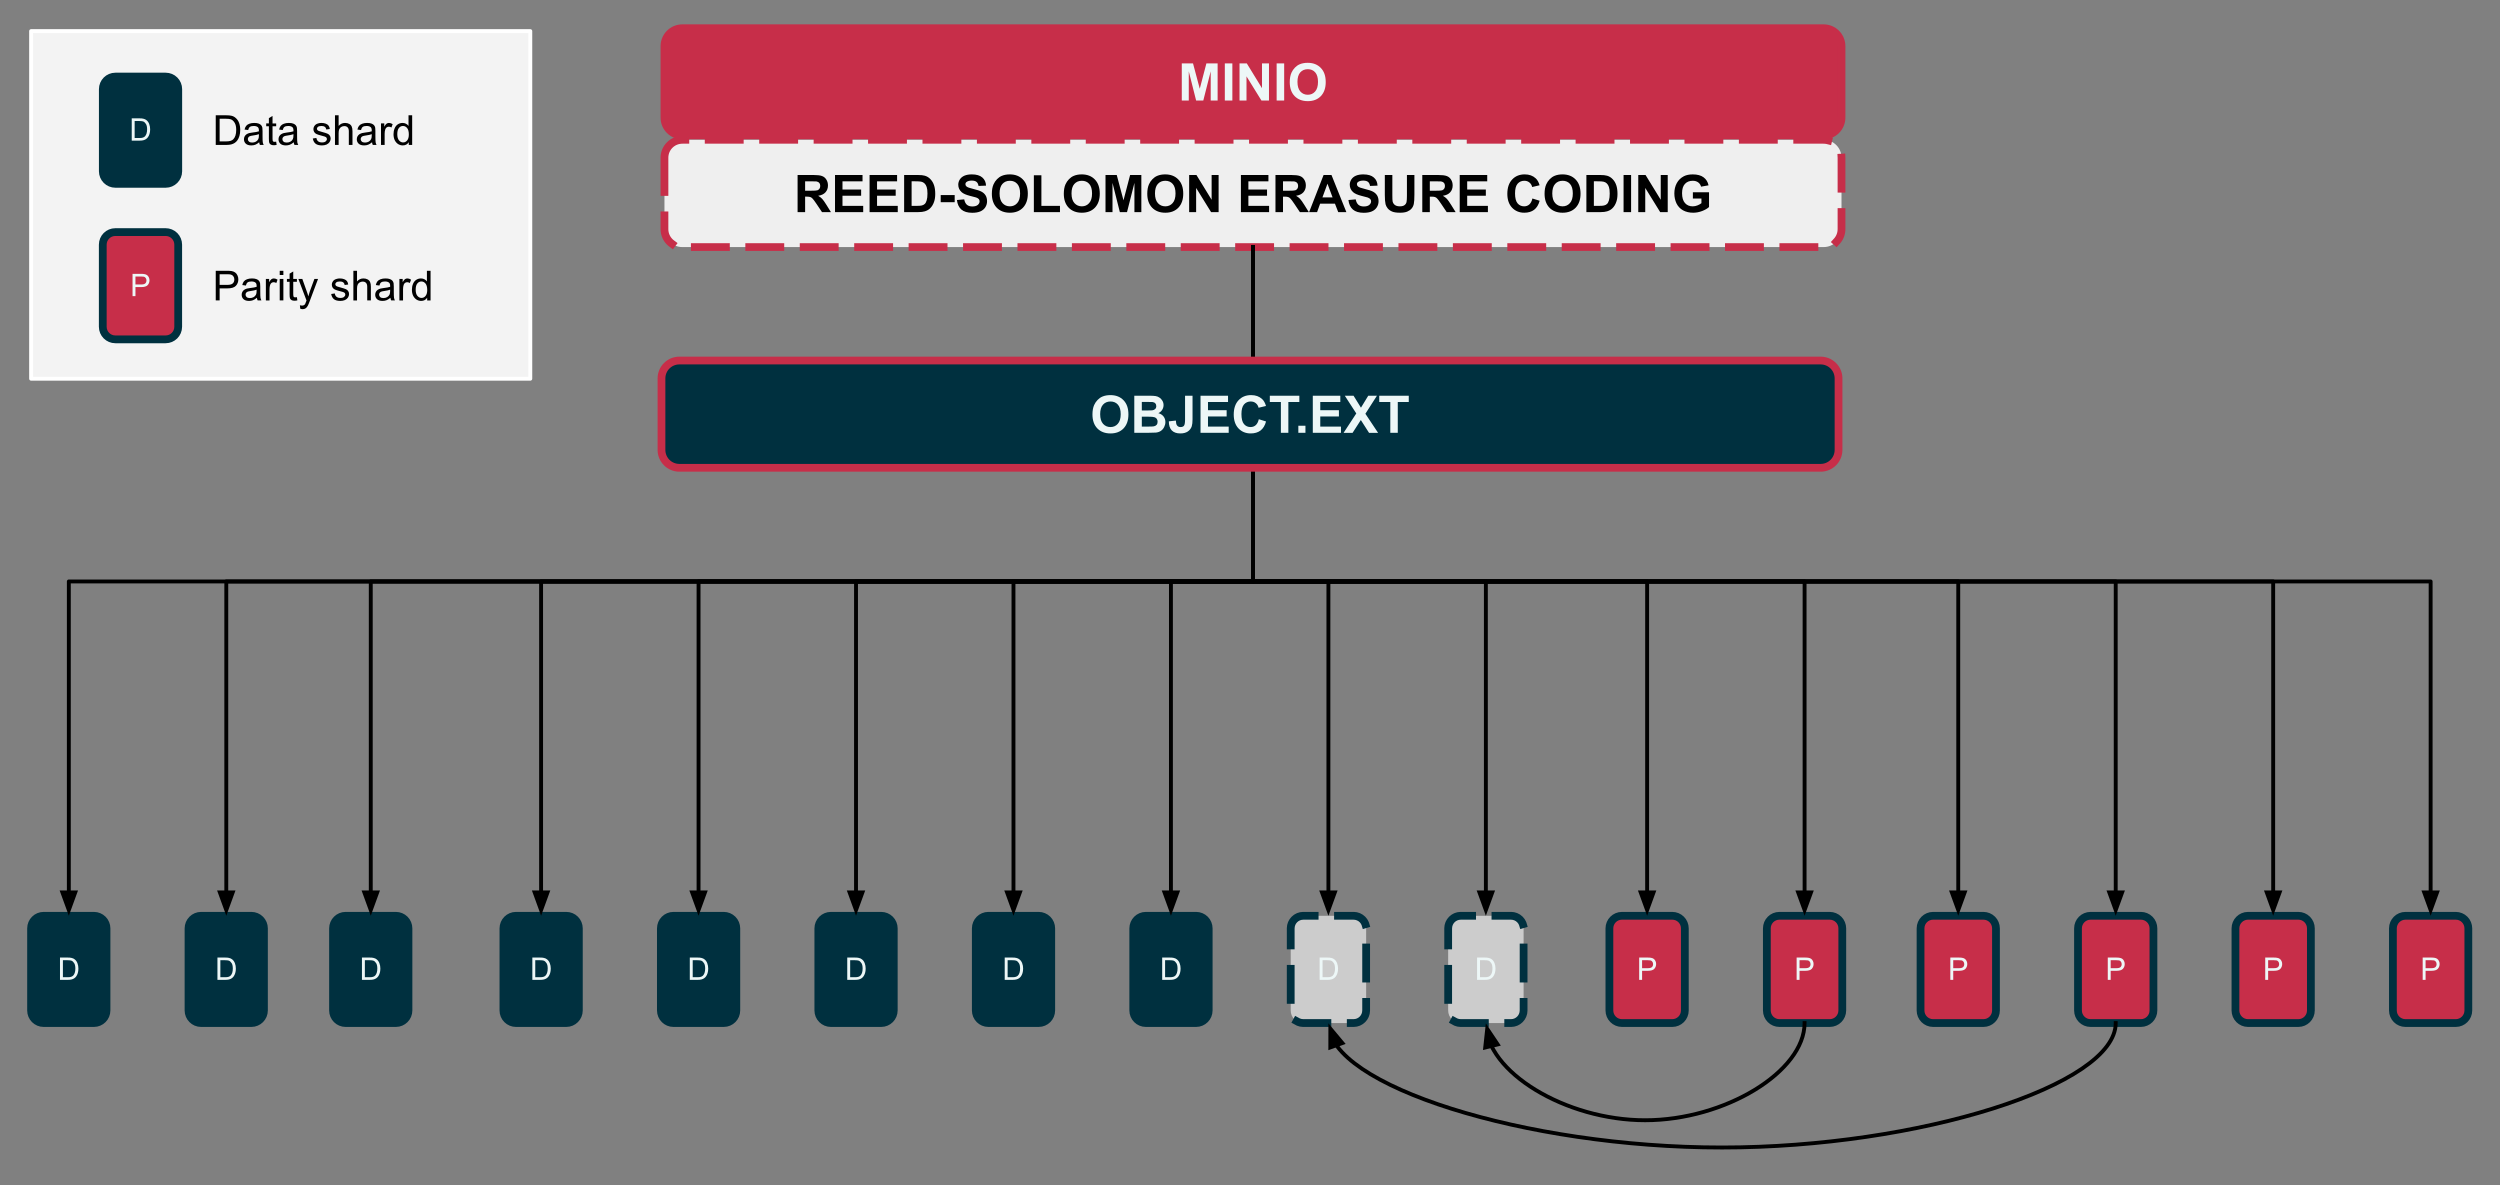 <svg version="1.1" viewBox="0.0 0.0 643.073 304.921" fill="none" stroke="none" stroke-linecap="square" stroke-miterlimit="10" xmlns:xlink="http://www.w3.org/1999/xlink" xmlns="http://www.w3.org/2000/svg"><rect x="0.0" y="0.0" width="643.073" height="304.921" fill="#808080" stroke="none"/><clipPath id="p.0"><path d="m0 0l643.073 0l0 304.921l-643.073 0l0 -304.921z" clip-rule="nonzero"/></clipPath><g clip-path="url(#p.0)"><path fill="#000000" fill-opacity="0.0" d="m0 0l643.073 0l0 304.921l-643.073 0z" fill-rule="evenodd"/><path fill="#f3f3f3" d="m8.0 8.0l128.409 0l0 89.417l-128.409 0z" fill-rule="evenodd"/><path stroke="#ffffff" stroke-width="1.0" stroke-linejoin="round" stroke-linecap="butt" d="m8.0 8.0l128.409 0l0 89.417l-128.409 0z" fill-rule="evenodd"/><path fill="#c72e49" d="m170.917 11.864l0 0c0 -2.54 2.059 -4.599 4.599 -4.599l293.575 0c1.22 0 2.389 0.484 3.252 1.347c0.862 0.862 1.347 2.032 1.347 3.252l0 18.394c0 2.54 -2.059 4.599 -4.599 4.599l-293.575 0c-2.54 0 -4.599 -2.059 -4.599 -4.599z" fill-rule="evenodd"/><path stroke="#c72e49" stroke-width="2.0" stroke-linejoin="round" stroke-linecap="butt" d="m170.917 11.864l0 0c0 -2.54 2.059 -4.599 4.599 -4.599l293.575 0c1.22 0 2.389 0.484 3.252 1.347c0.862 0.862 1.347 2.032 1.347 3.252l0 18.394c0 2.54 -2.059 4.599 -4.599 4.599l-293.575 0c-2.54 0 -4.599 -2.059 -4.599 -4.599z" fill-rule="evenodd"/><path fill="#edf7f7" d="m303.99 25.86l0 -9.547l2.891 0l1.734 6.516l1.703 -6.516l2.891 0l0 9.547l-1.781 0l0 -7.516l-1.906 7.516l-1.844 0l-1.891 -7.516l0 7.516l-1.797 0zm11.071 0l0 -9.547l1.938 0l0 9.547l-1.938 0zm3.781 0l0 -9.547l1.875 0l3.906 6.375l0 -6.375l1.797 0l0 9.547l-1.938 0l-3.844 -6.219l0 6.219l-1.797 0zm9.547 0l0 -9.547l1.938 0l0 9.547l-1.938 0zm3.375 -4.719q0 -1.453 0.438 -2.438q0.328 -0.734 0.891 -1.312q0.562 -0.578 1.234 -0.859q0.891 -0.375 2.047 -0.375q2.109 0 3.375 1.312q1.266 1.297 1.266 3.641q0 2.297 -1.25 3.609q-1.25 1.297 -3.359 1.297q-2.125 0 -3.391 -1.297q-1.25 -1.297 -1.25 -3.578zm1.984 -0.062q0 1.625 0.75 2.469q0.75 0.828 1.906 0.828q1.141 0 1.875 -0.828q0.75 -0.828 0.75 -2.484q0 -1.641 -0.719 -2.453q-0.719 -0.812 -1.906 -0.812q-1.203 0 -1.938 0.828q-0.719 0.812 -0.719 2.453z" fill-rule="nonzero"/><path fill="#00303f" d="m26.449 22.934l0 0c0 -1.786 1.448 -3.234 3.234 -3.234l12.934 0l0 0c0.858 0 1.68 0.341 2.287 0.947c0.606 0.606 0.947 1.429 0.947 2.287l0 21.123c0 1.786 -1.448 3.234 -3.234 3.234l-12.934 0c-1.786 0 -3.234 -1.448 -3.234 -3.234z" fill-rule="evenodd"/><path stroke="#00303f" stroke-width="2.0" stroke-linejoin="round" stroke-linecap="butt" d="m26.449 22.934l0 0c0 -1.786 1.448 -3.234 3.234 -3.234l12.934 0l0 0c0.858 0 1.68 0.341 2.287 0.947c0.606 0.606 0.947 1.429 0.947 2.287l0 21.123c0 1.786 -1.448 3.234 -3.234 3.234l-12.934 0c-1.786 0 -3.234 -1.448 -3.234 -3.234z" fill-rule="evenodd"/><path fill="#edf7f7" d="m33.886 36.176l0 -5.734l1.969 0q0.672 0 1.016 0.094q0.5 0.109 0.844 0.406q0.453 0.375 0.672 0.984q0.234 0.594 0.234 1.359q0 0.641 -0.156 1.156q-0.156 0.5 -0.391 0.828q-0.234 0.328 -0.531 0.516q-0.281 0.188 -0.688 0.297q-0.391 0.094 -0.906 0.094l-2.062 0zm0.75 -0.672l1.219 0q0.578 0 0.891 -0.109q0.328 -0.109 0.516 -0.297q0.266 -0.266 0.422 -0.719q0.156 -0.469 0.156 -1.109q0 -0.906 -0.297 -1.375q-0.297 -0.484 -0.719 -0.656q-0.312 -0.109 -0.984 -0.109l-1.203 0l0 4.375z" fill-rule="nonzero"/><path fill="#c72e49" d="m26.436 62.934l0 0c0 -1.786 1.448 -3.234 3.234 -3.234l12.934 0l0 0c0.858 0 1.68 0.341 2.287 0.947c0.606 0.606 0.947 1.429 0.947 2.287l0 21.123c0 1.786 -1.448 3.234 -3.234 3.234l-12.934 0c-1.786 0 -3.234 -1.448 -3.234 -3.234z" fill-rule="evenodd"/><path stroke="#00303f" stroke-width="2.0" stroke-linejoin="round" stroke-linecap="butt" d="m26.436 62.934l0 0c0 -1.786 1.448 -3.234 3.234 -3.234l12.934 0l0 0c0.858 0 1.68 0.341 2.287 0.947c0.606 0.606 0.947 1.429 0.947 2.287l0 21.123c0 1.786 -1.448 3.234 -3.234 3.234l-12.934 0c-1.786 0 -3.234 -1.448 -3.234 -3.234z" fill-rule="evenodd"/><path fill="#edf7f7" d="m34.094 76.176l0 -5.734l2.156 0q0.562 0 0.875 0.062q0.422 0.062 0.703 0.266q0.281 0.203 0.453 0.562q0.172 0.344 0.172 0.766q0 0.734 -0.469 1.25q-0.453 0.5 -1.672 0.5l-1.469 0l0 2.328l-0.75 0zm0.75 -3.0l1.484 0q0.734 0 1.031 -0.266q0.312 -0.281 0.312 -0.781q0 -0.359 -0.188 -0.609q-0.172 -0.266 -0.469 -0.344q-0.188 -0.047 -0.703 -0.047l-1.469 0l0 2.047z" fill-rule="nonzero"/><path fill="#000000" fill-opacity="0.0" d="m54.667 27.039l158.992 0l0 12.913l-158.992 0z" fill-rule="evenodd"/><path fill="#000000" d="m55.495 37.279l0 -7.625l2.625 0q0.891 0 1.359 0.109q0.656 0.141 1.109 0.547q0.609 0.5 0.906 1.297q0.297 0.797 0.297 1.812q0 0.875 -0.203 1.547q-0.203 0.672 -0.516 1.109q-0.312 0.438 -0.703 0.688q-0.375 0.25 -0.906 0.391q-0.531 0.125 -1.219 0.125l-2.75 0zm1.0 -0.906l1.625 0q0.766 0 1.188 -0.141q0.438 -0.141 0.688 -0.391q0.359 -0.359 0.562 -0.953q0.203 -0.609 0.203 -1.484q0 -1.188 -0.406 -1.828q-0.391 -0.656 -0.953 -0.875q-0.406 -0.156 -1.297 -0.156l-1.609 0l0 5.828zm10.18 0.219q-0.531 0.453 -1.016 0.641q-0.469 0.172 -1.016 0.172q-0.922 0 -1.406 -0.438q-0.484 -0.453 -0.484 -1.141q0 -0.406 0.172 -0.734q0.188 -0.344 0.484 -0.547q0.312 -0.203 0.687 -0.312q0.266 -0.062 0.828 -0.141q1.125 -0.125 1.672 -0.312q0 -0.203 0 -0.25q0 -0.578 -0.266 -0.812q-0.359 -0.312 -1.062 -0.312q-0.656 0 -0.984 0.234q-0.312 0.234 -0.453 0.812l-0.922 -0.125q0.125 -0.578 0.406 -0.938q0.297 -0.375 0.828 -0.562q0.547 -0.203 1.25 -0.203q0.719 0 1.156 0.172q0.438 0.172 0.641 0.422q0.219 0.25 0.297 0.641q0.047 0.234 0.047 0.859l0 1.25q0 1.297 0.062 1.656q0.062 0.344 0.234 0.656l-0.969 0q-0.156 -0.297 -0.188 -0.688zm-0.078 -2.078q-0.516 0.203 -1.531 0.344q-0.578 0.078 -0.828 0.188q-0.234 0.109 -0.359 0.312q-0.125 0.188 -0.125 0.438q0 0.375 0.281 0.625q0.281 0.25 0.828 0.25q0.531 0 0.953 -0.234q0.422 -0.234 0.625 -0.656q0.156 -0.312 0.156 -0.938l0 -0.328zm4.442 1.922l0.125 0.828q-0.391 0.094 -0.703 0.094q-0.5 0 -0.781 -0.156q-0.281 -0.172 -0.406 -0.438q-0.109 -0.266 -0.109 -1.109l0 -3.172l-0.688 0l0 -0.734l0.688 0l0 -1.359l0.938 -0.562l0 1.922l0.938 0l0 0.734l-0.938 0l0 3.234q0 0.391 0.047 0.516q0.047 0.109 0.156 0.188q0.109 0.062 0.328 0.062q0.156 0 0.406 -0.047zm4.523 0.156q-0.531 0.453 -1.016 0.641q-0.469 0.172 -1.016 0.172q-0.922 0 -1.406 -0.438q-0.484 -0.453 -0.484 -1.141q0 -0.406 0.172 -0.734q0.188 -0.344 0.484 -0.547q0.312 -0.203 0.688 -0.312q0.266 -0.062 0.828 -0.141q1.125 -0.125 1.672 -0.312q0 -0.203 0 -0.25q0 -0.578 -0.266 -0.812q-0.359 -0.312 -1.062 -0.312q-0.656 0 -0.984 0.234q-0.312 0.234 -0.453 0.812l-0.922 -0.125q0.125 -0.578 0.406 -0.938q0.297 -0.375 0.828 -0.562q0.547 -0.203 1.25 -0.203q0.719 0 1.156 0.172q0.438 0.172 0.641 0.422q0.219 0.25 0.297 0.641q0.047 0.234 0.047 0.859l0 1.25q0 1.297 0.062 1.656q0.062 0.344 0.234 0.656l-0.969 0q-0.156 -0.297 -0.188 -0.688zm-0.078 -2.078q-0.516 0.203 -1.531 0.344q-0.578 0.078 -0.828 0.188q-0.234 0.109 -0.359 0.312q-0.125 0.188 -0.125 0.438q0 0.375 0.281 0.625q0.281 0.25 0.828 0.25q0.531 0 0.953 -0.234q0.422 -0.234 0.625 -0.656q0.156 -0.312 0.156 -0.938l0 -0.328zm4.981 1.109l0.922 -0.141q0.078 0.562 0.438 0.859q0.359 0.297 1.0 0.297q0.641 0 0.953 -0.266q0.312 -0.266 0.312 -0.625q0 -0.312 -0.281 -0.5q-0.188 -0.125 -0.953 -0.312q-1.031 -0.266 -1.438 -0.453q-0.391 -0.188 -0.594 -0.516q-0.203 -0.344 -0.203 -0.75q0 -0.359 0.172 -0.672q0.172 -0.328 0.453 -0.531q0.219 -0.156 0.594 -0.266q0.391 -0.125 0.812 -0.125q0.656 0 1.141 0.188q0.5 0.188 0.734 0.516q0.234 0.312 0.312 0.859l-0.906 0.125q-0.062 -0.438 -0.375 -0.672q-0.297 -0.234 -0.828 -0.234q-0.656 0 -0.938 0.219q-0.266 0.203 -0.266 0.484q0 0.188 0.109 0.328q0.125 0.156 0.359 0.25q0.141 0.062 0.828 0.25q1.0 0.266 1.391 0.438q0.391 0.156 0.609 0.484q0.234 0.312 0.234 0.797q0 0.469 -0.281 0.891q-0.266 0.406 -0.781 0.641q-0.516 0.219 -1.172 0.219q-1.078 0 -1.641 -0.438q-0.562 -0.453 -0.719 -1.344zm5.703 1.656l0 -7.625l0.938 0l0 2.734q0.656 -0.766 1.656 -0.766q0.609 0 1.062 0.25q0.453 0.234 0.641 0.672q0.203 0.422 0.203 1.234l0 3.5l-0.938 0l0 -3.5q0 -0.703 -0.312 -1.016q-0.297 -0.328 -0.859 -0.328q-0.406 0 -0.781 0.219q-0.359 0.219 -0.516 0.594q-0.156 0.359 -0.156 1.016l0 3.016l-0.938 0zm9.536 -0.688q-0.531 0.453 -1.016 0.641q-0.469 0.172 -1.016 0.172q-0.922 0 -1.406 -0.438q-0.484 -0.453 -0.484 -1.141q0 -0.406 0.172 -0.734q0.188 -0.344 0.484 -0.547q0.312 -0.203 0.688 -0.312q0.266 -0.062 0.828 -0.141q1.125 -0.125 1.672 -0.312q0 -0.203 0 -0.25q0 -0.578 -0.266 -0.812q-0.359 -0.312 -1.062 -0.312q-0.656 0 -0.984 0.234q-0.312 0.234 -0.453 0.812l-0.922 -0.125q0.125 -0.578 0.406 -0.938q0.297 -0.375 0.828 -0.562q0.547 -0.203 1.25 -0.203q0.719 0 1.156 0.172q0.438 0.172 0.641 0.422q0.219 0.25 0.297 0.641q0.047 0.234 0.047 0.859l0 1.25q0 1.297 0.062 1.656q0.062 0.344 0.234 0.656l-0.969 0q-0.156 -0.297 -0.188 -0.688zm-0.078 -2.078q-0.516 0.203 -1.531 0.344q-0.578 0.078 -0.828 0.188q-0.234 0.109 -0.359 0.312q-0.125 0.188 -0.125 0.438q0 0.375 0.281 0.625q0.281 0.25 0.828 0.25q0.531 0 0.953 -0.234q0.422 -0.234 0.625 -0.656q0.156 -0.312 0.156 -0.938l0 -0.328zm2.38 2.766l0 -5.531l0.844 0l0 0.844q0.328 -0.594 0.594 -0.781q0.281 -0.188 0.609 -0.188q0.469 0 0.953 0.312l-0.312 0.859q-0.344 -0.203 -0.688 -0.203q-0.312 0 -0.562 0.188q-0.234 0.188 -0.344 0.516q-0.156 0.5 -0.156 1.094l0 2.891l-0.938 0zm7.142 0l0 -0.703q-0.516 0.828 -1.547 0.828q-0.656 0 -1.219 -0.359q-0.547 -0.375 -0.859 -1.016q-0.297 -0.656 -0.297 -1.5q0 -0.828 0.281 -1.5q0.281 -0.688 0.828 -1.047q0.547 -0.359 1.234 -0.359q0.5 0 0.891 0.219q0.391 0.203 0.625 0.547l0 -2.734l0.938 0l0 7.625l-0.875 0zm-2.953 -2.75q0 1.047 0.438 1.578q0.453 0.531 1.062 0.531q0.609 0 1.031 -0.5q0.438 -0.516 0.438 -1.531q0 -1.141 -0.438 -1.672q-0.438 -0.531 -1.078 -0.531q-0.609 0 -1.031 0.516q-0.422 0.5 -0.422 1.609z" fill-rule="nonzero"/><path fill="#000000" fill-opacity="0.0" d="m54.667 67.039l158.992 0l0 12.913l-158.992 0z" fill-rule="evenodd"/><path fill="#000000" d="m55.495 77.279l0 -7.625l2.875 0q0.75 0 1.156 0.062q0.562 0.094 0.938 0.359q0.391 0.266 0.609 0.75q0.234 0.469 0.234 1.031q0 0.969 -0.625 1.656q-0.609 0.672 -2.234 0.672l-1.953 0l0 3.094l-1.0 0zm1.0 -4.0l1.969 0q0.984 0 1.391 -0.359q0.422 -0.375 0.422 -1.031q0 -0.484 -0.25 -0.812q-0.234 -0.344 -0.641 -0.453q-0.25 -0.078 -0.938 -0.078l-1.953 0l0 2.734zm9.592 3.312q-0.531 0.453 -1.016 0.641q-0.469 0.172 -1.016 0.172q-0.922 0 -1.406 -0.438q-0.484 -0.453 -0.484 -1.141q0 -0.406 0.172 -0.734q0.188 -0.344 0.484 -0.547q0.312 -0.203 0.688 -0.312q0.266 -0.062 0.828 -0.141q1.125 -0.125 1.672 -0.312q0 -0.203 0 -0.25q0 -0.578 -0.266 -0.812q-0.359 -0.312 -1.062 -0.312q-0.656 0 -0.984 0.234q-0.312 0.234 -0.453 0.812l-0.922 -0.125q0.125 -0.578 0.406 -0.938q0.297 -0.375 0.828 -0.562q0.547 -0.203 1.25 -0.203q0.719 0 1.156 0.172q0.438 0.172 0.641 0.422q0.219 0.25 0.297 0.641q0.047 0.234 0.047 0.859l0 1.25q0 1.297 0.062 1.656q0.062 0.344 0.234 0.656l-0.969 0q-0.156 -0.297 -0.188 -0.688zm-0.078 -2.078q-0.516 0.203 -1.531 0.344q-0.578 0.078 -0.828 0.188q-0.234 0.109 -0.359 0.312q-0.125 0.188 -0.125 0.438q0 0.375 0.281 0.625q0.281 0.25 0.828 0.25q0.531 0 0.953 -0.234q0.422 -0.234 0.625 -0.656q0.156 -0.312 0.156 -0.938l0 -0.328zm2.38 2.766l0 -5.531l0.844 0l0 0.844q0.328 -0.594 0.594 -0.781q0.281 -0.188 0.609 -0.188q0.469 0 0.953 0.312l-0.312 0.859q-0.344 -0.203 -0.688 -0.203q-0.312 0 -0.562 0.188q-0.234 0.188 -0.344 0.516q-0.156 0.5 -0.156 1.094l0 2.891l-0.938 0zm3.564 -6.547l0 -1.078l0.938 0l0 1.078l-0.938 0zm0 6.547l0 -5.531l0.938 0l0 5.531l-0.938 0zm4.414 -0.844l0.125 0.828q-0.391 0.094 -0.703 0.094q-0.5 0 -0.781 -0.156q-0.281 -0.172 -0.406 -0.438q-0.109 -0.266 -0.109 -1.109l0 -3.172l-0.688 0l0 -0.734l0.688 0l0 -1.359l0.938 -0.562l0 1.922l0.938 0l0 0.734l-0.938 0l0 3.234q0 0.391 0.047 0.516q0.047 0.109 0.156 0.188q0.109 0.062 0.328 0.062q0.156 0 0.406 -0.047zm0.867 2.969l-0.094 -0.875q0.297 0.078 0.531 0.078q0.312 0 0.5 -0.109q0.188 -0.094 0.312 -0.281q0.078 -0.141 0.281 -0.703q0.031 -0.078 0.078 -0.219l-2.094 -5.547l1.016 0l1.141 3.203q0.234 0.609 0.406 1.281q0.156 -0.641 0.375 -1.266l1.188 -3.219l0.938 0l-2.109 5.625q-0.328 0.906 -0.516 1.25q-0.25 0.469 -0.578 0.688q-0.312 0.219 -0.766 0.219q-0.266 0 -0.609 -0.125zm7.961 -3.781l0.922 -0.141q0.078 0.562 0.438 0.859q0.359 0.297 1.0 0.297q0.641 0 0.953 -0.266q0.312 -0.266 0.312 -0.625q0 -0.312 -0.281 -0.5q-0.188 -0.125 -0.953 -0.312q-1.031 -0.266 -1.438 -0.453q-0.391 -0.188 -0.594 -0.516q-0.203 -0.344 -0.203 -0.75q0 -0.359 0.172 -0.672q0.172 -0.328 0.453 -0.531q0.219 -0.156 0.594 -0.266q0.391 -0.125 0.812 -0.125q0.656 0 1.141 0.188q0.5 0.188 0.734 0.516q0.234 0.312 0.312 0.859l-0.906 0.125q-0.062 -0.438 -0.375 -0.672q-0.297 -0.234 -0.828 -0.234q-0.656 0 -0.938 0.219q-0.266 0.203 -0.266 0.484q0 0.188 0.109 0.328q0.125 0.156 0.359 0.25q0.141 0.062 0.828 0.25q1.0 0.266 1.391 0.438q0.391 0.156 0.609 0.484q0.234 0.312 0.234 0.797q0 0.469 -0.281 0.891q-0.266 0.406 -0.781 0.641q-0.516 0.219 -1.172 0.219q-1.078 0 -1.641 -0.438q-0.562 -0.453 -0.719 -1.344zm5.703 1.656l0 -7.625l0.938 0l0 2.734q0.656 -0.766 1.656 -0.766q0.609 0 1.062 0.25q0.453 0.234 0.641 0.672q0.203 0.422 0.203 1.234l0 3.5l-0.938 0l0 -3.5q0 -0.703 -0.312 -1.016q-0.297 -0.328 -0.859 -0.328q-0.406 0 -0.781 0.219q-0.359 0.219 -0.516 0.594q-0.156 0.359 -0.156 1.016l0 3.016l-0.938 0zm9.536 -0.688q-0.531 0.453 -1.016 0.641q-0.469 0.172 -1.016 0.172q-0.922 0 -1.406 -0.438q-0.484 -0.453 -0.484 -1.141q0 -0.406 0.172 -0.734q0.188 -0.344 0.484 -0.547q0.312 -0.203 0.688 -0.312q0.266 -0.062 0.828 -0.141q1.125 -0.125 1.672 -0.312q0 -0.203 0 -0.25q0 -0.578 -0.266 -0.812q-0.359 -0.312 -1.062 -0.312q-0.656 0 -0.984 0.234q-0.312 0.234 -0.453 0.812l-0.922 -0.125q0.125 -0.578 0.406 -0.938q0.297 -0.375 0.828 -0.562q0.547 -0.203 1.25 -0.203q0.719 0 1.156 0.172q0.438 0.172 0.641 0.422q0.219 0.25 0.297 0.641q0.047 0.234 0.047 0.859l0 1.25q0 1.297 0.062 1.656q0.062 0.344 0.234 0.656l-0.969 0q-0.156 -0.297 -0.188 -0.688zm-0.078 -2.078q-0.516 0.203 -1.531 0.344q-0.578 0.078 -0.828 0.188q-0.234 0.109 -0.359 0.312q-0.125 0.188 -0.125 0.438q0 0.375 0.281 0.625q0.281 0.25 0.828 0.25q0.531 0 0.953 -0.234q0.422 -0.234 0.625 -0.656q0.156 -0.312 0.156 -0.938l0 -0.328zm2.38 2.766l0 -5.531l0.844 0l0 0.844q0.328 -0.594 0.594 -0.781q0.281 -0.188 0.609 -0.188q0.469 0 0.953 0.312l-0.312 0.859q-0.344 -0.203 -0.688 -0.203q-0.312 0 -0.562 0.188q-0.234 0.188 -0.344 0.516q-0.156 0.5 -0.156 1.094l0 2.891l-0.938 0zm7.142 0l0 -0.703q-0.516 0.828 -1.547 0.828q-0.656 0 -1.219 -0.359q-0.547 -0.375 -0.859 -1.016q-0.297 -0.656 -0.297 -1.5q0 -0.828 0.281 -1.5q0.281 -0.688 0.828 -1.047q0.547 -0.359 1.234 -0.359q0.5 0 0.891 0.219q0.391 0.203 0.625 0.547l0 -2.734l0.938 0l0 7.625l-0.875 0zm-2.953 -2.75q0 1.047 0.438 1.578q0.453 0.531 1.062 0.531q0.609 0 1.031 -0.5q0.438 -0.516 0.438 -1.531q0 -1.141 -0.438 -1.672q-0.438 -0.531 -1.078 -0.531q-0.609 0 -1.031 0.516q-0.422 0.5 -0.422 1.609z" fill-rule="nonzero"/><path fill="#efefef" d="m170.917 40.563l0 0c0 -2.54 2.059 -4.599 4.599 -4.599l293.575 0c1.22 0 2.389 0.484 3.252 1.347c0.862 0.862 1.347 2.032 1.347 3.252l0 18.394c0 2.54 -2.059 4.599 -4.599 4.599l-293.575 0c-2.54 0 -4.599 -2.059 -4.599 -4.599z" fill-rule="evenodd"/><path stroke="#c72e49" stroke-width="2.0" stroke-linejoin="round" stroke-linecap="butt" stroke-dasharray="8.0,6.0" d="m170.917 40.563l0 0c0 -2.54 2.059 -4.599 4.599 -4.599l293.575 0c1.22 0 2.389 0.484 3.252 1.347c0.862 0.862 1.347 2.032 1.347 3.252l0 18.394c0 2.54 -2.059 4.599 -4.599 4.599l-293.575 0c-2.54 0 -4.599 -2.059 -4.599 -4.599z" fill-rule="evenodd"/><path fill="#000000" d="m205.163 54.56l0 -9.547l4.062 0q1.531 0 2.219 0.266q0.703 0.25 1.109 0.906q0.422 0.656 0.422 1.516q0 1.062 -0.641 1.766q-0.625 0.703 -1.875 0.891q0.625 0.359 1.031 0.797q0.406 0.438 1.094 1.547l1.156 1.859l-2.297 0l-1.391 -2.078q-0.75 -1.109 -1.031 -1.391q-0.266 -0.297 -0.578 -0.406q-0.297 -0.109 -0.953 -0.109l-0.391 0l0 3.984l-1.938 0zm1.938 -5.5l1.422 0q1.391 0 1.734 -0.109q0.344 -0.125 0.531 -0.406q0.203 -0.297 0.203 -0.719q0 -0.484 -0.266 -0.781q-0.25 -0.297 -0.719 -0.375q-0.234 -0.031 -1.406 -0.031l-1.5 0l0 2.422zm7.688 5.5l0 -9.547l7.078 0l0 1.625l-5.156 0l0 2.109l4.797 0l0 1.609l-4.797 0l0 2.594l5.328 0l0 1.609l-7.25 0zm8.89 0l0 -9.547l7.078 0l0 1.625l-5.156 0l0 2.109l4.797 0l0 1.609l-4.797 0l0 2.594l5.328 0l0 1.609l-7.25 0zm8.89 -9.547l3.516 0q1.188 0 1.812 0.188q0.844 0.25 1.438 0.891q0.609 0.625 0.922 1.547q0.312 0.906 0.312 2.25q0 1.172 -0.297 2.016q-0.359 1.047 -1.031 1.688q-0.5 0.5 -1.344 0.766q-0.641 0.203 -1.703 0.203l-3.625 0l0 -9.547zm1.922 1.625l0 6.312l1.438 0q0.812 0 1.172 -0.094q0.469 -0.109 0.766 -0.391q0.312 -0.281 0.5 -0.922q0.203 -0.641 0.203 -1.75q0 -1.109 -0.203 -1.688q-0.188 -0.594 -0.547 -0.922q-0.344 -0.344 -0.875 -0.453q-0.406 -0.094 -1.594 -0.094l-0.859 0zm7.485 5.375l0 -1.828l3.594 0l0 1.828l-3.594 0zm4.173 -0.562l1.875 -0.172q0.172 0.938 0.688 1.391q0.516 0.438 1.391 0.438q0.938 0 1.406 -0.391q0.469 -0.406 0.469 -0.922q0 -0.344 -0.203 -0.578q-0.188 -0.234 -0.688 -0.422q-0.344 -0.109 -1.547 -0.406q-1.547 -0.391 -2.172 -0.953q-0.875 -0.781 -0.875 -1.922q0 -0.719 0.406 -1.359q0.422 -0.641 1.188 -0.969q0.781 -0.328 1.891 -0.328q1.797 0 2.703 0.797q0.906 0.781 0.953 2.094l-1.922 0.078q-0.125 -0.734 -0.531 -1.047q-0.406 -0.328 -1.234 -0.328q-0.828 0 -1.312 0.344q-0.297 0.219 -0.297 0.594q0 0.344 0.281 0.578q0.359 0.312 1.766 0.641q1.406 0.328 2.078 0.688q0.688 0.359 1.062 0.969q0.375 0.609 0.375 1.516q0 0.828 -0.453 1.547q-0.453 0.703 -1.297 1.062q-0.828 0.344 -2.062 0.344q-1.812 0 -2.781 -0.828q-0.969 -0.844 -1.156 -2.453zm8.984 -1.609q0 -1.453 0.438 -2.438q0.328 -0.734 0.891 -1.312q0.562 -0.578 1.234 -0.859q0.891 -0.375 2.047 -0.375q2.109 0 3.375 1.312q1.266 1.297 1.266 3.641q0 2.297 -1.25 3.609q-1.25 1.297 -3.359 1.297q-2.125 0 -3.391 -1.297q-1.25 -1.297 -1.25 -3.578zm1.984 -0.062q0 1.625 0.75 2.469q0.75 0.828 1.906 0.828q1.141 0 1.875 -0.828q0.75 -0.828 0.75 -2.484q0 -1.641 -0.719 -2.453q-0.719 -0.812 -1.906 -0.812q-1.203 0 -1.938 0.828q-0.719 0.812 -0.719 2.453zm8.82 4.781l0 -9.469l1.938 0l0 7.859l4.781 0l0 1.609l-6.719 0zm7.704 -4.719q0 -1.453 0.438 -2.438q0.328 -0.734 0.891 -1.312q0.562 -0.578 1.234 -0.859q0.891 -0.375 2.047 -0.375q2.109 0 3.375 1.312q1.266 1.297 1.266 3.641q0 2.297 -1.25 3.609q-1.25 1.297 -3.359 1.297q-2.125 0 -3.391 -1.297q-1.25 -1.297 -1.25 -3.578zm1.984 -0.062q0 1.625 0.75 2.469q0.75 0.828 1.906 0.828q1.141 0 1.875 -0.828q0.75 -0.828 0.75 -2.484q0 -1.641 -0.719 -2.453q-0.719 -0.812 -1.906 -0.812q-1.203 0 -1.938 0.828q-0.719 0.812 -0.719 2.453zm8.742 4.781l0 -9.547l2.891 0l1.734 6.516l1.703 -6.516l2.891 0l0 9.547l-1.781 0l0 -7.516l-1.906 7.516l-1.844 0l-1.891 -7.516l0 7.516l-1.797 0zm10.743 -4.719q0 -1.453 0.438 -2.438q0.328 -0.734 0.891 -1.312q0.562 -0.578 1.234 -0.859q0.891 -0.375 2.047 -0.375q2.109 0 3.375 1.312q1.266 1.297 1.266 3.641q0 2.297 -1.25 3.609q-1.25 1.297 -3.359 1.297q-2.125 0 -3.391 -1.297q-1.25 -1.297 -1.25 -3.578zm1.984 -0.062q0 1.625 0.75 2.469q0.75 0.828 1.906 0.828q1.141 0 1.875 -0.828q0.75 -0.828 0.75 -2.484q0 -1.641 -0.719 -2.453q-0.719 -0.812 -1.906 -0.812q-1.203 0 -1.938 0.828q-0.719 0.812 -0.719 2.453zm8.789 4.781l0 -9.547l1.875 0l3.906 6.375l0 -6.375l1.797 0l0 9.547l-1.938 0l-3.844 -6.219l0 6.219l-1.797 0zm13.313 0l0 -9.547l7.078 0l0 1.625l-5.156 0l0 2.109l4.797 0l0 1.609l-4.797 0l0 2.594l5.328 0l0 1.609l-7.25 0zm8.89 0l0 -9.547l4.062 0q1.531 0 2.219 0.266q0.703 0.25 1.109 0.906q0.422 0.656 0.422 1.516q0 1.062 -0.641 1.766q-0.625 0.703 -1.875 0.891q0.625 0.359 1.031 0.797q0.406 0.438 1.094 1.547l1.156 1.859l-2.297 0l-1.391 -2.078q-0.75 -1.109 -1.031 -1.391q-0.266 -0.297 -0.578 -0.406q-0.297 -0.109 -0.953 -0.109l-0.391 0l0 3.984l-1.938 0zm1.938 -5.5l1.422 0q1.391 0 1.734 -0.109q0.344 -0.125 0.531 -0.406q0.203 -0.297 0.203 -0.719q0 -0.484 -0.266 -0.781q-0.25 -0.297 -0.719 -0.375q-0.234 -0.031 -1.406 -0.031l-1.5 0l0 2.422zm16.297 5.5l-2.094 0l-0.844 -2.172l-3.812 0l-0.781 2.172l-2.047 0l3.719 -9.547l2.031 0l3.828 9.547zm-3.547 -3.781l-1.312 -3.531l-1.297 3.531l2.609 0zm4.078 0.672l1.875 -0.172q0.172 0.938 0.688 1.391q0.516 0.438 1.391 0.438q0.938 0 1.406 -0.391q0.469 -0.406 0.469 -0.922q0 -0.344 -0.203 -0.578q-0.188 -0.234 -0.688 -0.422q-0.344 -0.109 -1.547 -0.406q-1.547 -0.391 -2.172 -0.953q-0.875 -0.781 -0.875 -1.922q0 -0.719 0.406 -1.359q0.422 -0.641 1.188 -0.969q0.781 -0.328 1.891 -0.328q1.797 0 2.703 0.797q0.906 0.781 0.953 2.094l-1.922 0.078q-0.125 -0.734 -0.531 -1.047q-0.406 -0.328 -1.234 -0.328q-0.828 0 -1.312 0.344q-0.297 0.219 -0.297 0.594q0 0.344 0.281 0.578q0.359 0.312 1.766 0.641q1.406 0.328 2.078 0.688q0.688 0.359 1.062 0.969q0.375 0.609 0.375 1.516q0 0.828 -0.453 1.547q-0.453 0.703 -1.297 1.062q-0.828 0.344 -2.062 0.344q-1.812 0 -2.781 -0.828q-0.969 -0.844 -1.156 -2.453zm9.359 -6.438l1.938 0l0 5.172q0 1.234 0.062 1.594q0.125 0.594 0.594 0.953q0.469 0.344 1.266 0.344q0.828 0 1.234 -0.328q0.422 -0.344 0.5 -0.828q0.094 -0.484 0.094 -1.625l0 -5.281l1.922 0l0 5.016q0 1.719 -0.156 2.438q-0.156 0.703 -0.578 1.188q-0.422 0.484 -1.125 0.781q-0.703 0.281 -1.828 0.281q-1.375 0 -2.078 -0.312q-0.703 -0.312 -1.109 -0.812q-0.406 -0.516 -0.547 -1.062q-0.188 -0.812 -0.188 -2.422l0 -5.094zm9.641 9.547l0 -9.547l4.062 0q1.531 0 2.219 0.266q0.703 0.25 1.109 0.906q0.422 0.656 0.422 1.516q0 1.062 -0.641 1.766q-0.625 0.703 -1.875 0.891q0.625 0.359 1.031 0.797q0.406 0.438 1.094 1.547l1.156 1.859l-2.297 0l-1.391 -2.078q-0.75 -1.109 -1.031 -1.391q-0.266 -0.297 -0.578 -0.406q-0.297 -0.109 -0.953 -0.109l-0.391 0l0 3.984l-1.938 0zm1.938 -5.5l1.422 0q1.391 0 1.734 -0.109q0.344 -0.125 0.531 -0.406q0.203 -0.297 0.203 -0.719q0 -0.484 -0.266 -0.781q-0.25 -0.297 -0.719 -0.375q-0.234 -0.031 -1.406 -0.031l-1.5 0l0 2.422zm7.688 5.5l0 -9.547l7.078 0l0 1.625l-5.156 0l0 2.109l4.797 0l0 1.609l-4.797 0l0 2.594l5.328 0l0 1.609l-7.25 0zm18.702 -3.5l1.859 0.578q-0.422 1.562 -1.422 2.328q-1.0 0.75 -2.531 0.75q-1.906 0 -3.141 -1.297q-1.219 -1.297 -1.219 -3.547q0 -2.375 1.234 -3.688q1.234 -1.328 3.234 -1.328q1.75 0 2.844 1.031q0.656 0.609 0.984 1.766l-1.906 0.453q-0.172 -0.75 -0.719 -1.172q-0.531 -0.438 -1.297 -0.438q-1.062 0 -1.734 0.766q-0.656 0.766 -0.656 2.469q0 1.812 0.656 2.578q0.656 0.766 1.688 0.766q0.781 0 1.328 -0.484q0.547 -0.484 0.797 -1.531zm3.125 -1.219q0 -1.453 0.438 -2.438q0.328 -0.734 0.891 -1.312q0.562 -0.578 1.234 -0.859q0.891 -0.375 2.047 -0.375q2.109 0 3.375 1.312q1.266 1.297 1.266 3.641q0 2.297 -1.25 3.609q-1.25 1.297 -3.359 1.297q-2.125 0 -3.391 -1.297q-1.25 -1.297 -1.25 -3.578zm1.984 -0.062q0 1.625 0.75 2.469q0.75 0.828 1.906 0.828q1.141 0 1.875 -0.828q0.75 -0.828 0.75 -2.484q0 -1.641 -0.719 -2.453q-0.719 -0.812 -1.906 -0.812q-1.203 0 -1.938 0.828q-0.719 0.812 -0.719 2.453zm8.773 -4.766l3.516 0q1.188 0 1.812 0.188q0.844 0.25 1.438 0.891q0.609 0.625 0.922 1.547q0.312 0.906 0.312 2.25q0 1.172 -0.297 2.016q-0.359 1.047 -1.031 1.688q-0.5 0.5 -1.344 0.766q-0.641 0.203 -1.703 0.203l-3.625 0l0 -9.547zm1.922 1.625l0 6.312l1.438 0q0.812 0 1.172 -0.094q0.469 -0.109 0.766 -0.391q0.312 -0.281 0.5 -0.922q0.203 -0.641 0.203 -1.75q0 -1.109 -0.203 -1.688q-0.188 -0.594 -0.547 -0.922q-0.344 -0.344 -0.875 -0.453q-0.406 -0.094 -1.594 -0.094l-0.859 0zm7.641 7.922l0 -9.547l1.938 0l0 9.547l-1.938 0zm3.781 0l0 -9.547l1.875 0l3.906 6.375l0 -6.375l1.797 0l0 9.547l-1.937 0l-3.844 -6.219l0 6.219l-1.797 0zm14.047 -3.5l0 -1.609l4.156 0l0 3.797q-0.609 0.578 -1.766 1.031q-1.141 0.438 -2.312 0.438q-1.5 0 -2.625 -0.625q-1.109 -0.625 -1.672 -1.781q-0.547 -1.172 -0.547 -2.547q0 -1.5 0.625 -2.656q0.625 -1.156 1.828 -1.781q0.922 -0.469 2.281 -0.469q1.781 0 2.781 0.75q1.0 0.734 1.281 2.062l-1.922 0.344q-0.188 -0.703 -0.75 -1.109q-0.562 -0.406 -1.391 -0.406q-1.266 0 -2.016 0.812q-0.734 0.797 -0.734 2.375q0 1.688 0.75 2.547q0.75 0.844 1.984 0.844q0.609 0 1.203 -0.234q0.609 -0.234 1.047 -0.578l0 -1.203l-2.203 0z" fill-rule="nonzero"/><path fill="#00303f" d="m85.667 238.802l0 0c0 -1.786 1.448 -3.234 3.234 -3.234l12.934 0l0 0c0.858 0 1.68 0.341 2.287 0.947c0.606 0.606 0.947 1.429 0.947 2.287l0 21.123c0 1.786 -1.448 3.234 -3.234 3.234l-12.934 0c-1.786 0 -3.234 -1.448 -3.234 -3.234z" fill-rule="evenodd"/><path stroke="#00303f" stroke-width="2.0" stroke-linejoin="round" stroke-linecap="butt" d="m85.667 238.802l0 0c0 -1.786 1.448 -3.234 3.234 -3.234l12.934 0l0 0c0.858 0 1.68 0.341 2.287 0.947c0.606 0.606 0.947 1.429 0.947 2.287l0 21.123c0 1.786 -1.448 3.234 -3.234 3.234l-12.934 0c-1.786 0 -3.234 -1.448 -3.234 -3.234z" fill-rule="evenodd"/><path fill="#edf7f7" d="m93.104 252.044l0 -5.734l1.969 0q0.672 0 1.016 0.094q0.5 0.109 0.844 0.406q0.453 0.375 0.672 0.984q0.234 0.594 0.234 1.359q0 0.641 -0.156 1.156q-0.156 0.5 -0.391 0.828q-0.234 0.328 -0.531 0.516q-0.281 0.188 -0.688 0.297q-0.391 0.094 -0.906 0.094l-2.062 0zm0.75 -0.672l1.219 0q0.578 0 0.891 -0.109q0.328 -0.109 0.516 -0.297q0.266 -0.266 0.422 -0.719q0.156 -0.469 0.156 -1.109q0 -0.906 -0.297 -1.375q-0.297 -0.484 -0.719 -0.656q-0.312 -0.109 -0.984 -0.109l-1.203 0l0 4.375z" fill-rule="nonzero"/><path fill="#00303f" d="m7.993 238.802l0 0c0 -1.786 1.448 -3.234 3.234 -3.234l12.934 0l0 0c0.858 0 1.68 0.341 2.287 0.947c0.606 0.606 0.947 1.429 0.947 2.287l0 21.123c0 1.786 -1.448 3.234 -3.234 3.234l-12.934 0c-1.786 0 -3.234 -1.448 -3.234 -3.234z" fill-rule="evenodd"/><path stroke="#00303f" stroke-width="2.0" stroke-linejoin="round" stroke-linecap="butt" d="m7.993 238.802l0 0c0 -1.786 1.448 -3.234 3.234 -3.234l12.934 0l0 0c0.858 0 1.68 0.341 2.287 0.947c0.606 0.606 0.947 1.429 0.947 2.287l0 21.123c0 1.786 -1.448 3.234 -3.234 3.234l-12.934 0c-1.786 0 -3.234 -1.448 -3.234 -3.234z" fill-rule="evenodd"/><path fill="#edf7f7" d="m15.431 252.044l0 -5.734l1.969 0q0.672 0 1.016 0.094q0.5 0.109 0.844 0.406q0.453 0.375 0.672 0.984q0.234 0.594 0.234 1.359q0 0.641 -0.156 1.156q-0.156 0.5 -0.391 0.828q-0.234 0.328 -0.531 0.516q-0.281 0.188 -0.688 0.297q-0.391 0.094 -0.906 0.094l-2.062 0zm0.75 -0.672l1.219 0q0.578 0 0.891 -0.109q0.328 -0.109 0.516 -0.297q0.266 -0.266 0.422 -0.719q0.156 -0.469 0.156 -1.109q0 -0.906 -0.297 -1.375q-0.297 -0.484 -0.719 -0.656q-0.312 -0.109 -0.984 -0.109l-1.203 0l0 4.375z" fill-rule="nonzero"/><path fill="#00303f" d="m48.495 238.802l0 0c0 -1.786 1.448 -3.234 3.234 -3.234l12.934 0l0 0c0.858 0 1.68 0.341 2.287 0.947c0.606 0.606 0.947 1.429 0.947 2.287l0 21.123c0 1.786 -1.448 3.234 -3.234 3.234l-12.934 0c-1.786 0 -3.234 -1.448 -3.234 -3.234z" fill-rule="evenodd"/><path stroke="#00303f" stroke-width="2.0" stroke-linejoin="round" stroke-linecap="butt" d="m48.495 238.802l0 0c0 -1.786 1.448 -3.234 3.234 -3.234l12.934 0l0 0c0.858 0 1.68 0.341 2.287 0.947c0.606 0.606 0.947 1.429 0.947 2.287l0 21.123c0 1.786 -1.448 3.234 -3.234 3.234l-12.934 0c-1.786 0 -3.234 -1.448 -3.234 -3.234z" fill-rule="evenodd"/><path fill="#edf7f7" d="m55.932 252.044l0 -5.734l1.969 0q0.672 0 1.016 0.094q0.5 0.109 0.844 0.406q0.453 0.375 0.672 0.984q0.234 0.594 0.234 1.359q0 0.641 -0.156 1.156q-0.156 0.5 -0.391 0.828q-0.234 0.328 -0.531 0.516q-0.281 0.188 -0.688 0.297q-0.391 0.094 -0.906 0.094l-2.062 0zm0.75 -0.672l1.219 0q0.578 0 0.891 -0.109q0.328 -0.109 0.516 -0.297q0.266 -0.266 0.422 -0.719q0.156 -0.469 0.156 -1.109q0 -0.906 -0.297 -1.375q-0.297 -0.484 -0.719 -0.656q-0.312 -0.109 -0.984 -0.109l-1.203 0l0 4.375z" fill-rule="nonzero"/><path fill="#00303f" d="m129.497 238.802l0 0c0 -1.786 1.448 -3.234 3.234 -3.234l12.934 0l0 0c0.858 0 1.68 0.341 2.287 0.947c0.606 0.606 0.947 1.429 0.947 2.287l0 21.123c0 1.786 -1.448 3.234 -3.234 3.234l-12.934 0c-1.786 0 -3.234 -1.448 -3.234 -3.234z" fill-rule="evenodd"/><path stroke="#00303f" stroke-width="2.0" stroke-linejoin="round" stroke-linecap="butt" d="m129.497 238.802l0 0c0 -1.786 1.448 -3.234 3.234 -3.234l12.934 0l0 0c0.858 0 1.68 0.341 2.287 0.947c0.606 0.606 0.947 1.429 0.947 2.287l0 21.123c0 1.786 -1.448 3.234 -3.234 3.234l-12.934 0c-1.786 0 -3.234 -1.448 -3.234 -3.234z" fill-rule="evenodd"/><path fill="#edf7f7" d="m136.934 252.044l0 -5.734l1.969 0q0.672 0 1.016 0.094q0.5 0.109 0.844 0.406q0.453 0.375 0.672 0.984q0.234 0.594 0.234 1.359q0 0.641 -0.156 1.156q-0.156 0.5 -0.391 0.828q-0.234 0.328 -0.531 0.516q-0.281 0.188 -0.688 0.297q-0.391 0.094 -0.906 0.094l-2.062 0zm0.75 -0.672l1.219 0q0.578 0 0.891 -0.109q0.328 -0.109 0.516 -0.297q0.266 -0.266 0.422 -0.719q0.156 -0.469 0.156 -1.109q0 -0.906 -0.297 -1.375q-0.297 -0.484 -0.719 -0.656q-0.312 -0.109 -0.984 -0.109l-1.203 0l0 4.375z" fill-rule="nonzero"/><path fill="#c72e49" d="m494.022 238.802l0 0c0 -1.786 1.448 -3.234 3.234 -3.234l12.934 0l0 0c0.858 0 1.68 0.341 2.287 0.947c0.606 0.606 0.947 1.429 0.947 2.287l0 21.123c0 1.786 -1.448 3.234 -3.234 3.234l-12.934 0c-1.786 0 -3.234 -1.448 -3.234 -3.234z" fill-rule="evenodd"/><path stroke="#00303f" stroke-width="2.0" stroke-linejoin="round" stroke-linecap="butt" d="m494.022 238.802l0 0c0 -1.786 1.448 -3.234 3.234 -3.234l12.934 0l0 0c0.858 0 1.68 0.341 2.287 0.947c0.606 0.606 0.947 1.429 0.947 2.287l0 21.123c0 1.786 -1.448 3.234 -3.234 3.234l-12.934 0c-1.786 0 -3.234 -1.448 -3.234 -3.234z" fill-rule="evenodd"/><path fill="#edf7f7" d="m501.68 252.044l0 -5.734l2.156 0q0.562 0 0.875 0.062q0.422 0.062 0.703 0.266q0.281 0.203 0.453 0.562q0.172 0.344 0.172 0.766q0 0.734 -0.469 1.25q-0.453 0.5 -1.672 0.5l-1.469 0l0 2.328l-0.75 0zm0.75 -3.0l1.484 0q0.734 0 1.031 -0.266q0.312 -0.281 0.312 -0.781q0 -0.359 -0.188 -0.609q-0.172 -0.266 -0.469 -0.344q-0.188 -0.047 -0.703 -0.047l-1.469 0l0 2.047z" fill-rule="nonzero"/><path fill="#c72e49" d="m534.524 238.802l0 0c0 -1.786 1.448 -3.234 3.234 -3.234l12.934 0l0 0c0.858 0 1.68 0.341 2.287 0.947c0.606 0.606 0.947 1.429 0.947 2.287l0 21.123c0 1.786 -1.448 3.234 -3.234 3.234l-12.934 0c-1.786 0 -3.234 -1.448 -3.234 -3.234z" fill-rule="evenodd"/><path stroke="#00303f" stroke-width="2.0" stroke-linejoin="round" stroke-linecap="butt" d="m534.524 238.802l0 0c0 -1.786 1.448 -3.234 3.234 -3.234l12.934 0l0 0c0.858 0 1.68 0.341 2.287 0.947c0.606 0.606 0.947 1.429 0.947 2.287l0 21.123c0 1.786 -1.448 3.234 -3.234 3.234l-12.934 0c-1.786 0 -3.234 -1.448 -3.234 -3.234z" fill-rule="evenodd"/><path fill="#edf7f7" d="m542.181 252.044l0 -5.734l2.156 0q0.562 0 0.875 0.062q0.422 0.062 0.703 0.266q0.281 0.203 0.453 0.562q0.172 0.344 0.172 0.766q0 0.734 -0.469 1.25q-0.453 0.5 -1.672 0.5l-1.469 0l0 2.328l-0.75 0zm0.75 -3.0l1.484 0q0.734 0 1.031 -0.266q0.312 -0.281 0.312 -0.781q0 -0.359 -0.188 -0.609q-0.172 -0.266 -0.469 -0.344q-0.188 -0.047 -0.703 -0.047l-1.469 0l0 2.047z" fill-rule="nonzero"/><path fill="#c72e49" d="m575.025 238.802l0 0c0 -1.786 1.448 -3.234 3.234 -3.234l12.934 0l0 0c0.858 0 1.68 0.341 2.287 0.947c0.606 0.606 0.947 1.429 0.947 2.287l0 21.123c0 1.786 -1.448 3.234 -3.234 3.234l-12.934 0c-1.786 0 -3.234 -1.448 -3.234 -3.234z" fill-rule="evenodd"/><path stroke="#00303f" stroke-width="2.0" stroke-linejoin="round" stroke-linecap="butt" d="m575.025 238.802l0 0c0 -1.786 1.448 -3.234 3.234 -3.234l12.934 0l0 0c0.858 0 1.68 0.341 2.287 0.947c0.606 0.606 0.947 1.429 0.947 2.287l0 21.123c0 1.786 -1.448 3.234 -3.234 3.234l-12.934 0c-1.786 0 -3.234 -1.448 -3.234 -3.234z" fill-rule="evenodd"/><path fill="#edf7f7" d="m582.683 252.044l0 -5.734l2.156 0q0.562 0 0.875 0.062q0.422 0.062 0.703 0.266q0.281 0.203 0.453 0.562q0.172 0.344 0.172 0.766q0 0.734 -0.469 1.25q-0.453 0.5 -1.672 0.5l-1.469 0l0 2.328l-0.75 0zm0.75 -3.0l1.484 0q0.734 0 1.031 -0.266q0.312 -0.281 0.312 -0.781q0 -0.359 -0.188 -0.609q-0.172 -0.266 -0.469 -0.344q-0.188 -0.047 -0.703 -0.047l-1.469 0l0 2.047z" fill-rule="nonzero"/><path fill="#c72e49" d="m615.526 238.802l0 0c0 -1.786 1.448 -3.234 3.234 -3.234l12.934 0l0 0c0.858 0 1.68 0.341 2.287 0.947c0.606 0.606 0.947 1.429 0.947 2.287l0 21.123c0 1.786 -1.448 3.234 -3.234 3.234l-12.934 0c-1.786 0 -3.234 -1.448 -3.234 -3.234z" fill-rule="evenodd"/><path stroke="#00303f" stroke-width="2.0" stroke-linejoin="round" stroke-linecap="butt" d="m615.526 238.802l0 0c0 -1.786 1.448 -3.234 3.234 -3.234l12.934 0l0 0c0.858 0 1.68 0.341 2.287 0.947c0.606 0.606 0.947 1.429 0.947 2.287l0 21.123c0 1.786 -1.448 3.234 -3.234 3.234l-12.934 0c-1.786 0 -3.234 -1.448 -3.234 -3.234z" fill-rule="evenodd"/><path fill="#edf7f7" d="m623.184 252.044l0 -5.734l2.156 0q0.562 0 0.875 0.062q0.422 0.062 0.703 0.266q0.281 0.203 0.453 0.562q0.172 0.344 0.172 0.766q0 0.734 -0.469 1.25q-0.453 0.5 -1.672 0.5l-1.469 0l0 2.328l-0.75 0zm0.75 -3.0l1.484 0q0.734 0 1.031 -0.266q0.312 -0.281 0.312 -0.781q0 -0.359 -0.188 -0.609q-0.172 -0.266 -0.469 -0.344q-0.188 -0.047 -0.703 -0.047l-1.469 0l0 2.047z" fill-rule="nonzero"/><path fill="#00303f" d="m169.999 238.802l0 0c0 -1.786 1.448 -3.234 3.234 -3.234l12.934 0l0 0c0.858 0 1.68 0.341 2.287 0.947c0.606 0.606 0.947 1.429 0.947 2.287l0 21.123c0 1.786 -1.448 3.234 -3.234 3.234l-12.934 0c-1.786 0 -3.234 -1.448 -3.234 -3.234z" fill-rule="evenodd"/><path stroke="#00303f" stroke-width="2.0" stroke-linejoin="round" stroke-linecap="butt" d="m169.999 238.802l0 0c0 -1.786 1.448 -3.234 3.234 -3.234l12.934 0l0 0c0.858 0 1.68 0.341 2.287 0.947c0.606 0.606 0.947 1.429 0.947 2.287l0 21.123c0 1.786 -1.448 3.234 -3.234 3.234l-12.934 0c-1.786 0 -3.234 -1.448 -3.234 -3.234z" fill-rule="evenodd"/><path fill="#edf7f7" d="m177.436 252.044l0 -5.734l1.969 0q0.672 0 1.016 0.094q0.5 0.109 0.844 0.406q0.453 0.375 0.672 0.984q0.234 0.594 0.234 1.359q0 0.641 -0.156 1.156q-0.156 0.5 -0.391 0.828q-0.234 0.328 -0.531 0.516q-0.281 0.188 -0.688 0.297q-0.391 0.094 -0.906 0.094l-2.062 0zm0.75 -0.672l1.219 0q0.578 0 0.891 -0.109q0.328 -0.109 0.516 -0.297q0.266 -0.266 0.422 -0.719q0.156 -0.469 0.156 -1.109q0 -0.906 -0.297 -1.375q-0.297 -0.484 -0.719 -0.656q-0.312 -0.109 -0.984 -0.109l-1.203 0l0 4.375z" fill-rule="nonzero"/><path fill="#00303f" d="m210.5 238.802l0 0c0 -1.786 1.448 -3.234 3.234 -3.234l12.934 0l0 0c0.858 0 1.68 0.341 2.287 0.947c0.606 0.606 0.947 1.429 0.947 2.287l0 21.123c0 1.786 -1.448 3.234 -3.234 3.234l-12.934 0c-1.786 0 -3.234 -1.448 -3.234 -3.234z" fill-rule="evenodd"/><path stroke="#00303f" stroke-width="2.0" stroke-linejoin="round" stroke-linecap="butt" d="m210.5 238.802l0 0c0 -1.786 1.448 -3.234 3.234 -3.234l12.934 0l0 0c0.858 0 1.68 0.341 2.287 0.947c0.606 0.606 0.947 1.429 0.947 2.287l0 21.123c0 1.786 -1.448 3.234 -3.234 3.234l-12.934 0c-1.786 0 -3.234 -1.448 -3.234 -3.234z" fill-rule="evenodd"/><path fill="#edf7f7" d="m217.937 252.044l0 -5.734l1.969 0q0.672 0 1.016 0.094q0.5 0.109 0.844 0.406q0.453 0.375 0.672 0.984q0.234 0.594 0.234 1.359q0 0.641 -0.156 1.156q-0.156 0.5 -0.391 0.828q-0.234 0.328 -0.531 0.516q-0.281 0.188 -0.688 0.297q-0.391 0.094 -0.906 0.094l-2.062 0zm0.75 -0.672l1.219 0q0.578 0 0.891 -0.109q0.328 -0.109 0.516 -0.297q0.266 -0.266 0.422 -0.719q0.156 -0.469 0.156 -1.109q0 -0.906 -0.297 -1.375q-0.297 -0.484 -0.719 -0.656q-0.312 -0.109 -0.984 -0.109l-1.203 0l0 4.375z" fill-rule="nonzero"/><path fill="#00303f" d="m291.509 238.802l0 0c0 -1.786 1.448 -3.234 3.234 -3.234l12.934 0l0 0c0.858 0 1.68 0.341 2.287 0.947c0.606 0.606 0.947 1.429 0.947 2.287l0 21.123c0 1.786 -1.448 3.234 -3.234 3.234l-12.934 0c-1.786 0 -3.234 -1.448 -3.234 -3.234z" fill-rule="evenodd"/><path stroke="#00303f" stroke-width="2.0" stroke-linejoin="round" stroke-linecap="butt" d="m291.509 238.802l0 0c0 -1.786 1.448 -3.234 3.234 -3.234l12.934 0l0 0c0.858 0 1.68 0.341 2.287 0.947c0.606 0.606 0.947 1.429 0.947 2.287l0 21.123c0 1.786 -1.448 3.234 -3.234 3.234l-12.934 0c-1.786 0 -3.234 -1.448 -3.234 -3.234z" fill-rule="evenodd"/><path fill="#edf7f7" d="m298.946 252.044l0 -5.734l1.969 0q0.672 0 1.016 0.094q0.5 0.109 0.844 0.406q0.453 0.375 0.672 0.984q0.234 0.594 0.234 1.359q0 0.641 -0.156 1.156q-0.156 0.5 -0.391 0.828q-0.234 0.328 -0.531 0.516q-0.281 0.188 -0.688 0.297q-0.391 0.094 -0.906 0.094l-2.062 0zm0.75 -0.672l1.219 0q0.578 0 0.891 -0.109q0.328 -0.109 0.516 -0.297q0.266 -0.266 0.422 -0.719q0.156 -0.469 0.156 -1.109q0 -0.906 -0.297 -1.375q-0.297 -0.484 -0.719 -0.656q-0.312 -0.109 -0.984 -0.109l-1.203 0l0 4.375z" fill-rule="nonzero"/><path fill="#cccccc" d="m332.01 238.802l0 0c0 -1.786 1.448 -3.234 3.234 -3.234l12.934 0l0 0c0.858 0 1.68 0.341 2.287 0.947c0.606 0.606 0.947 1.429 0.947 2.287l0 21.123c0 1.786 -1.448 3.234 -3.234 3.234l-12.934 0c-1.786 0 -3.234 -1.448 -3.234 -3.234z" fill-rule="evenodd"/><path stroke="#00303f" stroke-width="2.0" stroke-linejoin="round" stroke-linecap="butt" stroke-dasharray="8.0,6.0" d="m332.01 238.802l0 0c0 -1.786 1.448 -3.234 3.234 -3.234l12.934 0l0 0c0.858 0 1.68 0.341 2.287 0.947c0.606 0.606 0.947 1.429 0.947 2.287l0 21.123c0 1.786 -1.448 3.234 -3.234 3.234l-12.934 0c-1.786 0 -3.234 -1.448 -3.234 -3.234z" fill-rule="evenodd"/><path fill="#edf7f7" d="m339.448 252.044l0 -5.734l1.969 0q0.672 0 1.016 0.094q0.5 0.109 0.844 0.406q0.453 0.375 0.672 0.984q0.234 0.594 0.234 1.359q0 0.641 -0.156 1.156q-0.156 0.5 -0.391 0.828q-0.234 0.328 -0.531 0.516q-0.281 0.188 -0.688 0.297q-0.391 0.094 -0.906 0.094l-2.062 0zm0.75 -0.672l1.219 0q0.578 0 0.891 -0.109q0.328 -0.109 0.516 -0.297q0.266 -0.266 0.422 -0.719q0.156 -0.469 0.156 -1.109q0 -0.906 -0.297 -1.375q-0.297 -0.484 -0.719 -0.656q-0.312 -0.109 -0.984 -0.109l-1.203 0l0 4.375z" fill-rule="nonzero"/><path fill="#cccccc" d="m372.512 238.802l0 0c0 -1.786 1.448 -3.234 3.234 -3.234l12.934 0l0 0c0.858 0 1.68 0.341 2.287 0.947c0.606 0.606 0.947 1.429 0.947 2.287l0 21.123c0 1.786 -1.448 3.234 -3.234 3.234l-12.934 0c-1.786 0 -3.234 -1.448 -3.234 -3.234z" fill-rule="evenodd"/><path stroke="#00303f" stroke-width="2.0" stroke-linejoin="round" stroke-linecap="butt" stroke-dasharray="8.0,6.0" d="m372.512 238.802l0 0c0 -1.786 1.448 -3.234 3.234 -3.234l12.934 0l0 0c0.858 0 1.68 0.341 2.287 0.947c0.606 0.606 0.947 1.429 0.947 2.287l0 21.123c0 1.786 -1.448 3.234 -3.234 3.234l-12.934 0c-1.786 0 -3.234 -1.448 -3.234 -3.234z" fill-rule="evenodd"/><path fill="#edf7f7" d="m379.949 252.044l0 -5.734l1.969 0q0.672 0 1.016 0.094q0.5 0.109 0.844 0.406q0.453 0.375 0.672 0.984q0.234 0.594 0.234 1.359q0 0.641 -0.156 1.156q-0.156 0.5 -0.391 0.828q-0.234 0.328 -0.531 0.516q-0.281 0.188 -0.688 0.297q-0.391 0.094 -0.906 0.094l-2.062 0zm0.75 -0.672l1.219 0q0.578 0 0.891 -0.109q0.328 -0.109 0.516 -0.297q0.266 -0.266 0.422 -0.719q0.156 -0.469 0.156 -1.109q0 -0.906 -0.297 -1.375q-0.297 -0.484 -0.719 -0.656q-0.312 -0.109 -0.984 -0.109l-1.203 0l0 4.375z" fill-rule="nonzero"/><path fill="#00303f" d="m251.005 238.802l0 0c0 -1.786 1.448 -3.234 3.234 -3.234l12.934 0l0 0c0.858 0 1.68 0.341 2.287 0.947c0.606 0.606 0.947 1.429 0.947 2.287l0 21.123c0 1.786 -1.448 3.234 -3.234 3.234l-12.934 0c-1.786 0 -3.234 -1.448 -3.234 -3.234z" fill-rule="evenodd"/><path stroke="#00303f" stroke-width="2.0" stroke-linejoin="round" stroke-linecap="butt" d="m251.005 238.802l0 0c0 -1.786 1.448 -3.234 3.234 -3.234l12.934 0l0 0c0.858 0 1.68 0.341 2.287 0.947c0.606 0.606 0.947 1.429 0.947 2.287l0 21.123c0 1.786 -1.448 3.234 -3.234 3.234l-12.934 0c-1.786 0 -3.234 -1.448 -3.234 -3.234z" fill-rule="evenodd"/><path fill="#edf7f7" d="m258.442 252.044l0 -5.734l1.969 0q0.672 0 1.016 0.094q0.5 0.109 0.844 0.406q0.453 0.375 0.672 0.984q0.234 0.594 0.234 1.359q0 0.641 -0.156 1.156q-0.156 0.5 -0.391 0.828q-0.234 0.328 -0.531 0.516q-0.281 0.188 -0.688 0.297q-0.391 0.094 -0.906 0.094l-2.062 0zm0.75 -0.672l1.219 0q0.578 0 0.891 -0.109q0.328 -0.109 0.516 -0.297q0.266 -0.266 0.422 -0.719q0.156 -0.469 0.156 -1.109q0 -0.906 -0.297 -1.375q-0.297 -0.484 -0.719 -0.656q-0.312 -0.109 -0.984 -0.109l-1.203 0l0 4.375z" fill-rule="nonzero"/><path fill="#c72e49" d="m413.986 238.802l0 0c0 -1.786 1.448 -3.234 3.234 -3.234l12.934 0l0 0c0.858 0 1.68 0.341 2.287 0.947c0.606 0.606 0.947 1.429 0.947 2.287l0 21.123c0 1.786 -1.448 3.234 -3.234 3.234l-12.934 0c-1.786 0 -3.234 -1.448 -3.234 -3.234z" fill-rule="evenodd"/><path stroke="#00303f" stroke-width="2.0" stroke-linejoin="round" stroke-linecap="butt" d="m413.986 238.802l0 0c0 -1.786 1.448 -3.234 3.234 -3.234l12.934 0l0 0c0.858 0 1.68 0.341 2.287 0.947c0.606 0.606 0.947 1.429 0.947 2.287l0 21.123c0 1.786 -1.448 3.234 -3.234 3.234l-12.934 0c-1.786 0 -3.234 -1.448 -3.234 -3.234z" fill-rule="evenodd"/><path fill="#edf7f7" d="m421.644 252.044l0 -5.734l2.156 0q0.562 0 0.875 0.062q0.422 0.062 0.703 0.266q0.281 0.203 0.453 0.562q0.172 0.344 0.172 0.766q0 0.734 -0.469 1.25q-0.453 0.5 -1.672 0.5l-1.469 0l0 2.328l-0.75 0zm0.75 -3.0l1.484 0q0.734 0 1.031 -0.266q0.312 -0.281 0.312 -0.781q0 -0.359 -0.188 -0.609q-0.172 -0.266 -0.469 -0.344q-0.188 -0.047 -0.703 -0.047l-1.469 0l0 2.047z" fill-rule="nonzero"/><path fill="#c72e49" d="m454.487 238.802l0 0c0 -1.786 1.448 -3.234 3.234 -3.234l12.934 0l0 0c0.858 0 1.68 0.341 2.287 0.947c0.606 0.606 0.947 1.429 0.947 2.287l0 21.123c0 1.786 -1.448 3.234 -3.234 3.234l-12.934 0c-1.786 0 -3.234 -1.448 -3.234 -3.234z" fill-rule="evenodd"/><path stroke="#00303f" stroke-width="2.0" stroke-linejoin="round" stroke-linecap="butt" d="m454.487 238.802l0 0c0 -1.786 1.448 -3.234 3.234 -3.234l12.934 0l0 0c0.858 0 1.68 0.341 2.287 0.947c0.606 0.606 0.947 1.429 0.947 2.287l0 21.123c0 1.786 -1.448 3.234 -3.234 3.234l-12.934 0c-1.786 0 -3.234 -1.448 -3.234 -3.234z" fill-rule="evenodd"/><path fill="#edf7f7" d="m462.145 252.044l0 -5.734l2.156 0q0.562 0 0.875 0.062q0.422 0.062 0.703 0.266q0.281 0.203 0.453 0.562q0.172 0.344 0.172 0.766q0 0.734 -0.469 1.25q-0.453 0.5 -1.672 0.5l-1.469 0l0 2.328l-0.75 0zm0.75 -3.0l1.484 0q0.734 0 1.031 -0.266q0.312 -0.281 0.312 -0.781q0 -0.359 -0.188 -0.609q-0.172 -0.266 -0.469 -0.344q-0.188 -0.047 -0.703 -0.047l-1.469 0l0 2.047z" fill-rule="nonzero"/><path fill="#000000" fill-opacity="0.0" d="m322.302 63.555l0 86.01l-304.598 0l0 85.99" fill-rule="evenodd"/><path stroke="#000000" stroke-width="1.0" stroke-linejoin="round" stroke-linecap="butt" d="m322.302 63.555l0 86.01l-304.598 0l0 79.99" fill-rule="evenodd"/><path fill="#000000" stroke="#000000" stroke-width="1.0" stroke-linecap="butt" d="m16.052 229.555l1.652 4.538l1.652 -4.538z" fill-rule="evenodd"/><path fill="#000000" fill-opacity="0.0" d="m322.302 63.555l0 86.01l-264.094 0l0 85.99" fill-rule="evenodd"/><path stroke="#000000" stroke-width="1.0" stroke-linejoin="round" stroke-linecap="butt" d="m322.302 63.555l0 86.01l-264.094 0l0 79.99" fill-rule="evenodd"/><path fill="#000000" stroke="#000000" stroke-width="1.0" stroke-linecap="butt" d="m56.556 229.555l1.652 4.538l1.652 -4.538z" fill-rule="evenodd"/><path fill="#000000" fill-opacity="0.0" d="m322.302 63.555l0 86.01l-226.929 0l0 85.99" fill-rule="evenodd"/><path stroke="#000000" stroke-width="1.0" stroke-linejoin="round" stroke-linecap="butt" d="m322.302 63.555l0 86.01l-226.929 0l0 79.99" fill-rule="evenodd"/><path fill="#000000" stroke="#000000" stroke-width="1.0" stroke-linecap="butt" d="m93.722 229.555l1.652 4.538l1.652 -4.538z" fill-rule="evenodd"/><path fill="#000000" fill-opacity="0.0" d="m322.302 63.555l0 86.01l-183.118 0l0 85.99" fill-rule="evenodd"/><path stroke="#000000" stroke-width="1.0" stroke-linejoin="round" stroke-linecap="butt" d="m322.302 63.555l0 86.01l-183.118 0l0 79.99" fill-rule="evenodd"/><path fill="#000000" stroke="#000000" stroke-width="1.0" stroke-linecap="butt" d="m137.533 229.555l1.652 4.538l1.652 -4.538z" fill-rule="evenodd"/><path fill="#000000" fill-opacity="0.0" d="m322.302 63.555l0 86.01l-142.614 0l0 85.99" fill-rule="evenodd"/><path stroke="#000000" stroke-width="1.0" stroke-linejoin="round" stroke-linecap="butt" d="m322.302 63.555l0 86.01l-142.614 0l0 79.99" fill-rule="evenodd"/><path fill="#000000" stroke="#000000" stroke-width="1.0" stroke-linecap="butt" d="m178.037 229.555l1.652 4.538l1.652 -4.538z" fill-rule="evenodd"/><path fill="#000000" fill-opacity="0.0" d="m322.302 63.555l0 86.01l-102.11 0l0 85.99" fill-rule="evenodd"/><path stroke="#000000" stroke-width="1.0" stroke-linejoin="round" stroke-linecap="butt" d="m322.302 63.555l0 86.01l-102.11 0l0 79.99" fill-rule="evenodd"/><path fill="#000000" stroke="#000000" stroke-width="1.0" stroke-linecap="butt" d="m218.54 229.555l1.652 4.538l1.652 -4.538z" fill-rule="evenodd"/><path fill="#000000" fill-opacity="0.0" d="m322.302 63.555l0 86.01l-61.606 0l0 85.99" fill-rule="evenodd"/><path stroke="#000000" stroke-width="1.0" stroke-linejoin="round" stroke-linecap="butt" d="m322.302 63.555l0 86.01l-61.606 0l0 79.99" fill-rule="evenodd"/><path fill="#000000" stroke="#000000" stroke-width="1.0" stroke-linecap="butt" d="m259.044 229.555l1.652 4.538l1.652 -4.538z" fill-rule="evenodd"/><path fill="#000000" fill-opacity="0.0" d="m322.302 63.555l0 86.01l-21.102 0l0 85.99" fill-rule="evenodd"/><path stroke="#000000" stroke-width="1.0" stroke-linejoin="round" stroke-linecap="butt" d="m322.302 63.555l0 86.01l-21.102 0l0 79.99" fill-rule="evenodd"/><path fill="#000000" stroke="#000000" stroke-width="1.0" stroke-linecap="butt" d="m299.548 229.555l1.652 4.538l1.652 -4.538z" fill-rule="evenodd"/><path fill="#000000" fill-opacity="0.0" d="m322.302 63.555l0 86.01l19.402 0l0 85.99" fill-rule="evenodd"/><path stroke="#000000" stroke-width="1.0" stroke-linejoin="round" stroke-linecap="butt" d="m322.302 63.555l0 86.01l19.402 0l0 79.99" fill-rule="evenodd"/><path fill="#000000" stroke="#000000" stroke-width="1.0" stroke-linecap="butt" d="m340.052 229.555l1.652 4.538l1.652 -4.538z" fill-rule="evenodd"/><path fill="#000000" fill-opacity="0.0" d="m322.302 63.555l0 86.01l59.906 0l0 85.99" fill-rule="evenodd"/><path stroke="#000000" stroke-width="1.0" stroke-linejoin="round" stroke-linecap="butt" d="m322.302 63.555l0 86.01l59.906 0l0 79.99" fill-rule="evenodd"/><path fill="#000000" stroke="#000000" stroke-width="1.0" stroke-linecap="butt" d="m380.556 229.555l1.652 4.538l1.652 -4.538z" fill-rule="evenodd"/><path fill="#000000" fill-opacity="0.0" d="m322.302 63.555l0 86.01l101.386 0l0 85.99" fill-rule="evenodd"/><path stroke="#000000" stroke-width="1.0" stroke-linejoin="round" stroke-linecap="butt" d="m322.302 63.555l0 86.01l101.386 0l0 79.99" fill-rule="evenodd"/><path fill="#000000" stroke="#000000" stroke-width="1.0" stroke-linecap="butt" d="m422.037 229.555l1.652 4.538l1.652 -4.538z" fill-rule="evenodd"/><path fill="#000000" fill-opacity="0.0" d="m322.302 63.555l0 86.01l141.89 0l0 85.99" fill-rule="evenodd"/><path stroke="#000000" stroke-width="1.0" stroke-linejoin="round" stroke-linecap="butt" d="m322.302 63.555l0 86.01l141.89 0l0 79.99" fill-rule="evenodd"/><path fill="#000000" stroke="#000000" stroke-width="1.0" stroke-linecap="butt" d="m462.541 229.555l1.652 4.538l1.652 -4.538z" fill-rule="evenodd"/><path fill="#000000" fill-opacity="0.0" d="m322.302 63.555l0 86.01l181.417 0l0 85.99" fill-rule="evenodd"/><path stroke="#000000" stroke-width="1.0" stroke-linejoin="round" stroke-linecap="butt" d="m322.302 63.555l0 86.01l181.417 0l0 79.99" fill-rule="evenodd"/><path fill="#000000" stroke="#000000" stroke-width="1.0" stroke-linecap="butt" d="m502.068 229.555l1.652 4.538l1.652 -4.538z" fill-rule="evenodd"/><path fill="#000000" fill-opacity="0.0" d="m322.302 63.555l0 86.01l221.921 0l0 85.99" fill-rule="evenodd"/><path stroke="#000000" stroke-width="1.0" stroke-linejoin="round" stroke-linecap="butt" d="m322.302 63.555l0 86.01l221.921 0l0 79.99" fill-rule="evenodd"/><path fill="#000000" stroke="#000000" stroke-width="1.0" stroke-linecap="butt" d="m542.572 229.555l1.652 4.538l1.652 -4.538z" fill-rule="evenodd"/><path fill="#000000" fill-opacity="0.0" d="m322.302 63.555l0 86.01l262.425 0l0 85.99" fill-rule="evenodd"/><path stroke="#000000" stroke-width="1.0" stroke-linejoin="round" stroke-linecap="butt" d="m322.302 63.555l0 86.01l262.425 0l0 79.99" fill-rule="evenodd"/><path fill="#000000" stroke="#000000" stroke-width="1.0" stroke-linecap="butt" d="m583.076 229.555l1.652 4.538l1.652 -4.538z" fill-rule="evenodd"/><path fill="#000000" fill-opacity="0.0" d="m322.302 63.555l0 86.01l302.929 0l0 85.99" fill-rule="evenodd"/><path stroke="#000000" stroke-width="1.0" stroke-linejoin="round" stroke-linecap="butt" d="m322.302 63.555l0 86.01l302.929 0l0 79.99" fill-rule="evenodd"/><path fill="#000000" stroke="#000000" stroke-width="1.0" stroke-linecap="butt" d="m623.58 229.555l1.652 4.538l1.652 -4.538z" fill-rule="evenodd"/><path fill="#000000" fill-opacity="0.0" d="m464.188 263.159c0 12.5 -20.496 24.992 -40.992 25.0c-20.496 0.008 -40.992 -12.469 -40.992 -24.937" fill-rule="evenodd"/><path stroke="#000000" stroke-width="1.0" stroke-linejoin="round" stroke-linecap="butt" d="m464.188 263.159c0 12.5 -20.496 24.992 -40.992 25.0c-10.248 0.004 -20.496 -3.113 -28.182 -7.79c-3.843 -2.338 -7.046 -5.067 -9.287 -7.989c-0.56 -0.731 -1.061 -1.474 -1.496 -2.226c-0.109 -0.188 -0.214 -0.377 -0.314 -0.566c-0.05 -0.095 -0.1 -0.189 -0.148 -0.284l-0.128 -0.257" fill-rule="evenodd"/><path fill="#000000" stroke="#000000" stroke-width="1.0" stroke-linecap="butt" d="m385.244 268.652l-2.69 -4.01l-0.517 4.802z" fill-rule="evenodd"/><path fill="#000000" fill-opacity="0.0" d="m544.224 263.159c0 16.007 -50.63 32.007 -101.26 32.014c-50.63 0.008 -101.26 -15.976 -101.26 -31.951" fill-rule="evenodd"/><path stroke="#000000" stroke-width="1.0" stroke-linejoin="round" stroke-linecap="butt" d="m544.224 263.159c0 16.007 -50.63 32.007 -101.26 32.014c-25.315 0.004 -50.63 -3.99 -69.616 -9.982c-9.493 -2.996 -17.404 -6.491 -22.942 -10.236c-2.769 -1.872 -4.944 -3.807 -6.428 -5.773l-0.233 -0.318" fill-rule="evenodd"/><path fill="#000000" stroke="#000000" stroke-width="1.0" stroke-linecap="butt" d="m345.3 268.302l-3.097 -3.705l-0.009 4.829z" fill-rule="evenodd"/><path fill="#00303f" d="m170.152 97.339l0 0c0 -2.54 2.059 -4.599 4.599 -4.599l293.575 0c1.22 0 2.389 0.484 3.252 1.347c0.862 0.862 1.347 2.032 1.347 3.252l0 18.394c0 2.54 -2.059 4.599 -4.599 4.599l-293.575 0c-2.54 0 -4.599 -2.059 -4.599 -4.599z" fill-rule="evenodd"/><path stroke="#c72e49" stroke-width="2.0" stroke-linejoin="round" stroke-linecap="butt" d="m170.152 97.339l0 0c0 -2.54 2.059 -4.599 4.599 -4.599l293.575 0c1.22 0 2.389 0.484 3.252 1.347c0.862 0.862 1.347 2.032 1.347 3.252l0 18.394c0 2.54 -2.059 4.599 -4.599 4.599l-293.575 0c-2.54 0 -4.599 -2.059 -4.599 -4.599z" fill-rule="evenodd"/><path fill="#edf7f7" d="m281.012 106.617q0 -1.453 0.438 -2.438q0.328 -0.734 0.891 -1.312q0.562 -0.578 1.234 -0.859q0.891 -0.375 2.047 -0.375q2.109 0 3.375 1.312q1.266 1.297 1.266 3.641q0 2.297 -1.25 3.609q-1.25 1.297 -3.359 1.297q-2.125 0 -3.391 -1.297q-1.25 -1.297 -1.25 -3.578zm1.984 -0.062q0 1.625 0.75 2.469q0.75 0.828 1.906 0.828q1.141 0 1.875 -0.828q0.75 -0.828 0.75 -2.484q0 -1.641 -0.719 -2.453q-0.719 -0.812 -1.906 -0.812q-1.203 0 -1.938 0.828q-0.719 0.812 -0.719 2.453zm8.773 -4.766l3.828 0q1.125 0 1.672 0.094q0.562 0.094 1.0 0.406q0.438 0.297 0.734 0.797q0.297 0.5 0.297 1.109q0 0.672 -0.359 1.234q-0.359 0.562 -0.984 0.844q0.875 0.25 1.344 0.859q0.469 0.609 0.469 1.438q0 0.656 -0.312 1.266q-0.297 0.609 -0.828 0.984q-0.516 0.359 -1.281 0.453q-0.484 0.047 -2.328 0.062l-3.25 0l0 -9.547zm1.938 1.594l0 2.203l1.266 0q1.125 0 1.391 -0.031q0.5 -0.062 0.781 -0.344q0.281 -0.281 0.281 -0.734q0 -0.453 -0.25 -0.719q-0.234 -0.281 -0.719 -0.344q-0.281 -0.031 -1.641 -0.031l-1.109 0zm0 3.797l0 2.547l1.781 0q1.047 0 1.312 -0.062q0.438 -0.078 0.703 -0.375q0.266 -0.297 0.266 -0.812q0 -0.422 -0.203 -0.719q-0.203 -0.312 -0.609 -0.438q-0.391 -0.141 -1.703 -0.141l-1.547 0zm11.125 -5.391l1.922 0l0 6.047q0 1.188 -0.203 1.828q-0.281 0.828 -1.016 1.328q-0.734 0.5 -1.938 0.5q-1.422 0 -2.188 -0.781q-0.75 -0.797 -0.75 -2.328l1.812 -0.203q0.031 0.812 0.234 1.156q0.312 0.516 0.953 0.516q0.641 0 0.906 -0.359q0.266 -0.375 0.266 -1.531l0 -6.172zm3.975 9.547l0 -9.547l7.078 0l0 1.625l-5.156 0l0 2.109l4.797 0l0 1.609l-4.797 0l0 2.594l5.328 0l0 1.609l-7.25 0zm14.999 -3.5l1.859 0.578q-0.422 1.562 -1.422 2.328q-1.0 0.75 -2.531 0.75q-1.906 0 -3.141 -1.297q-1.219 -1.297 -1.219 -3.547q0 -2.375 1.234 -3.688q1.234 -1.328 3.234 -1.328q1.75 0 2.844 1.031q0.656 0.609 0.984 1.766l-1.906 0.453q-0.172 -0.75 -0.719 -1.172q-0.531 -0.438 -1.297 -0.438q-1.062 0 -1.734 0.766q-0.656 0.766 -0.656 2.469q0 1.812 0.656 2.578q0.656 0.766 1.688 0.766q0.781 0 1.328 -0.484q0.547 -0.484 0.797 -1.531zm5.672 3.5l0 -7.922l-2.844 0l0 -1.625l7.594 0l0 1.625l-2.828 0l0 7.922l-1.922 0zm4.492 0l0 -1.828l1.828 0l0 1.828l-1.828 0zm3.719 0l0 -9.547l7.078 0l0 1.625l-5.156 0l0 2.109l4.797 0l0 1.609l-4.797 0l0 2.594l5.328 0l0 1.609l-7.25 0zm7.921 0l3.266 -4.984l-2.953 -4.562l2.25 0l1.906 3.078l1.875 -3.078l2.234 0l-2.969 4.641l3.266 4.906l-2.328 0l-2.109 -3.297l-2.125 3.297l-2.312 0zm12.015 0l0 -7.922l-2.844 0l0 -1.625l7.594 0l0 1.625l-2.828 0l0 7.922l-1.922 0z" fill-rule="nonzero"/></g></svg>